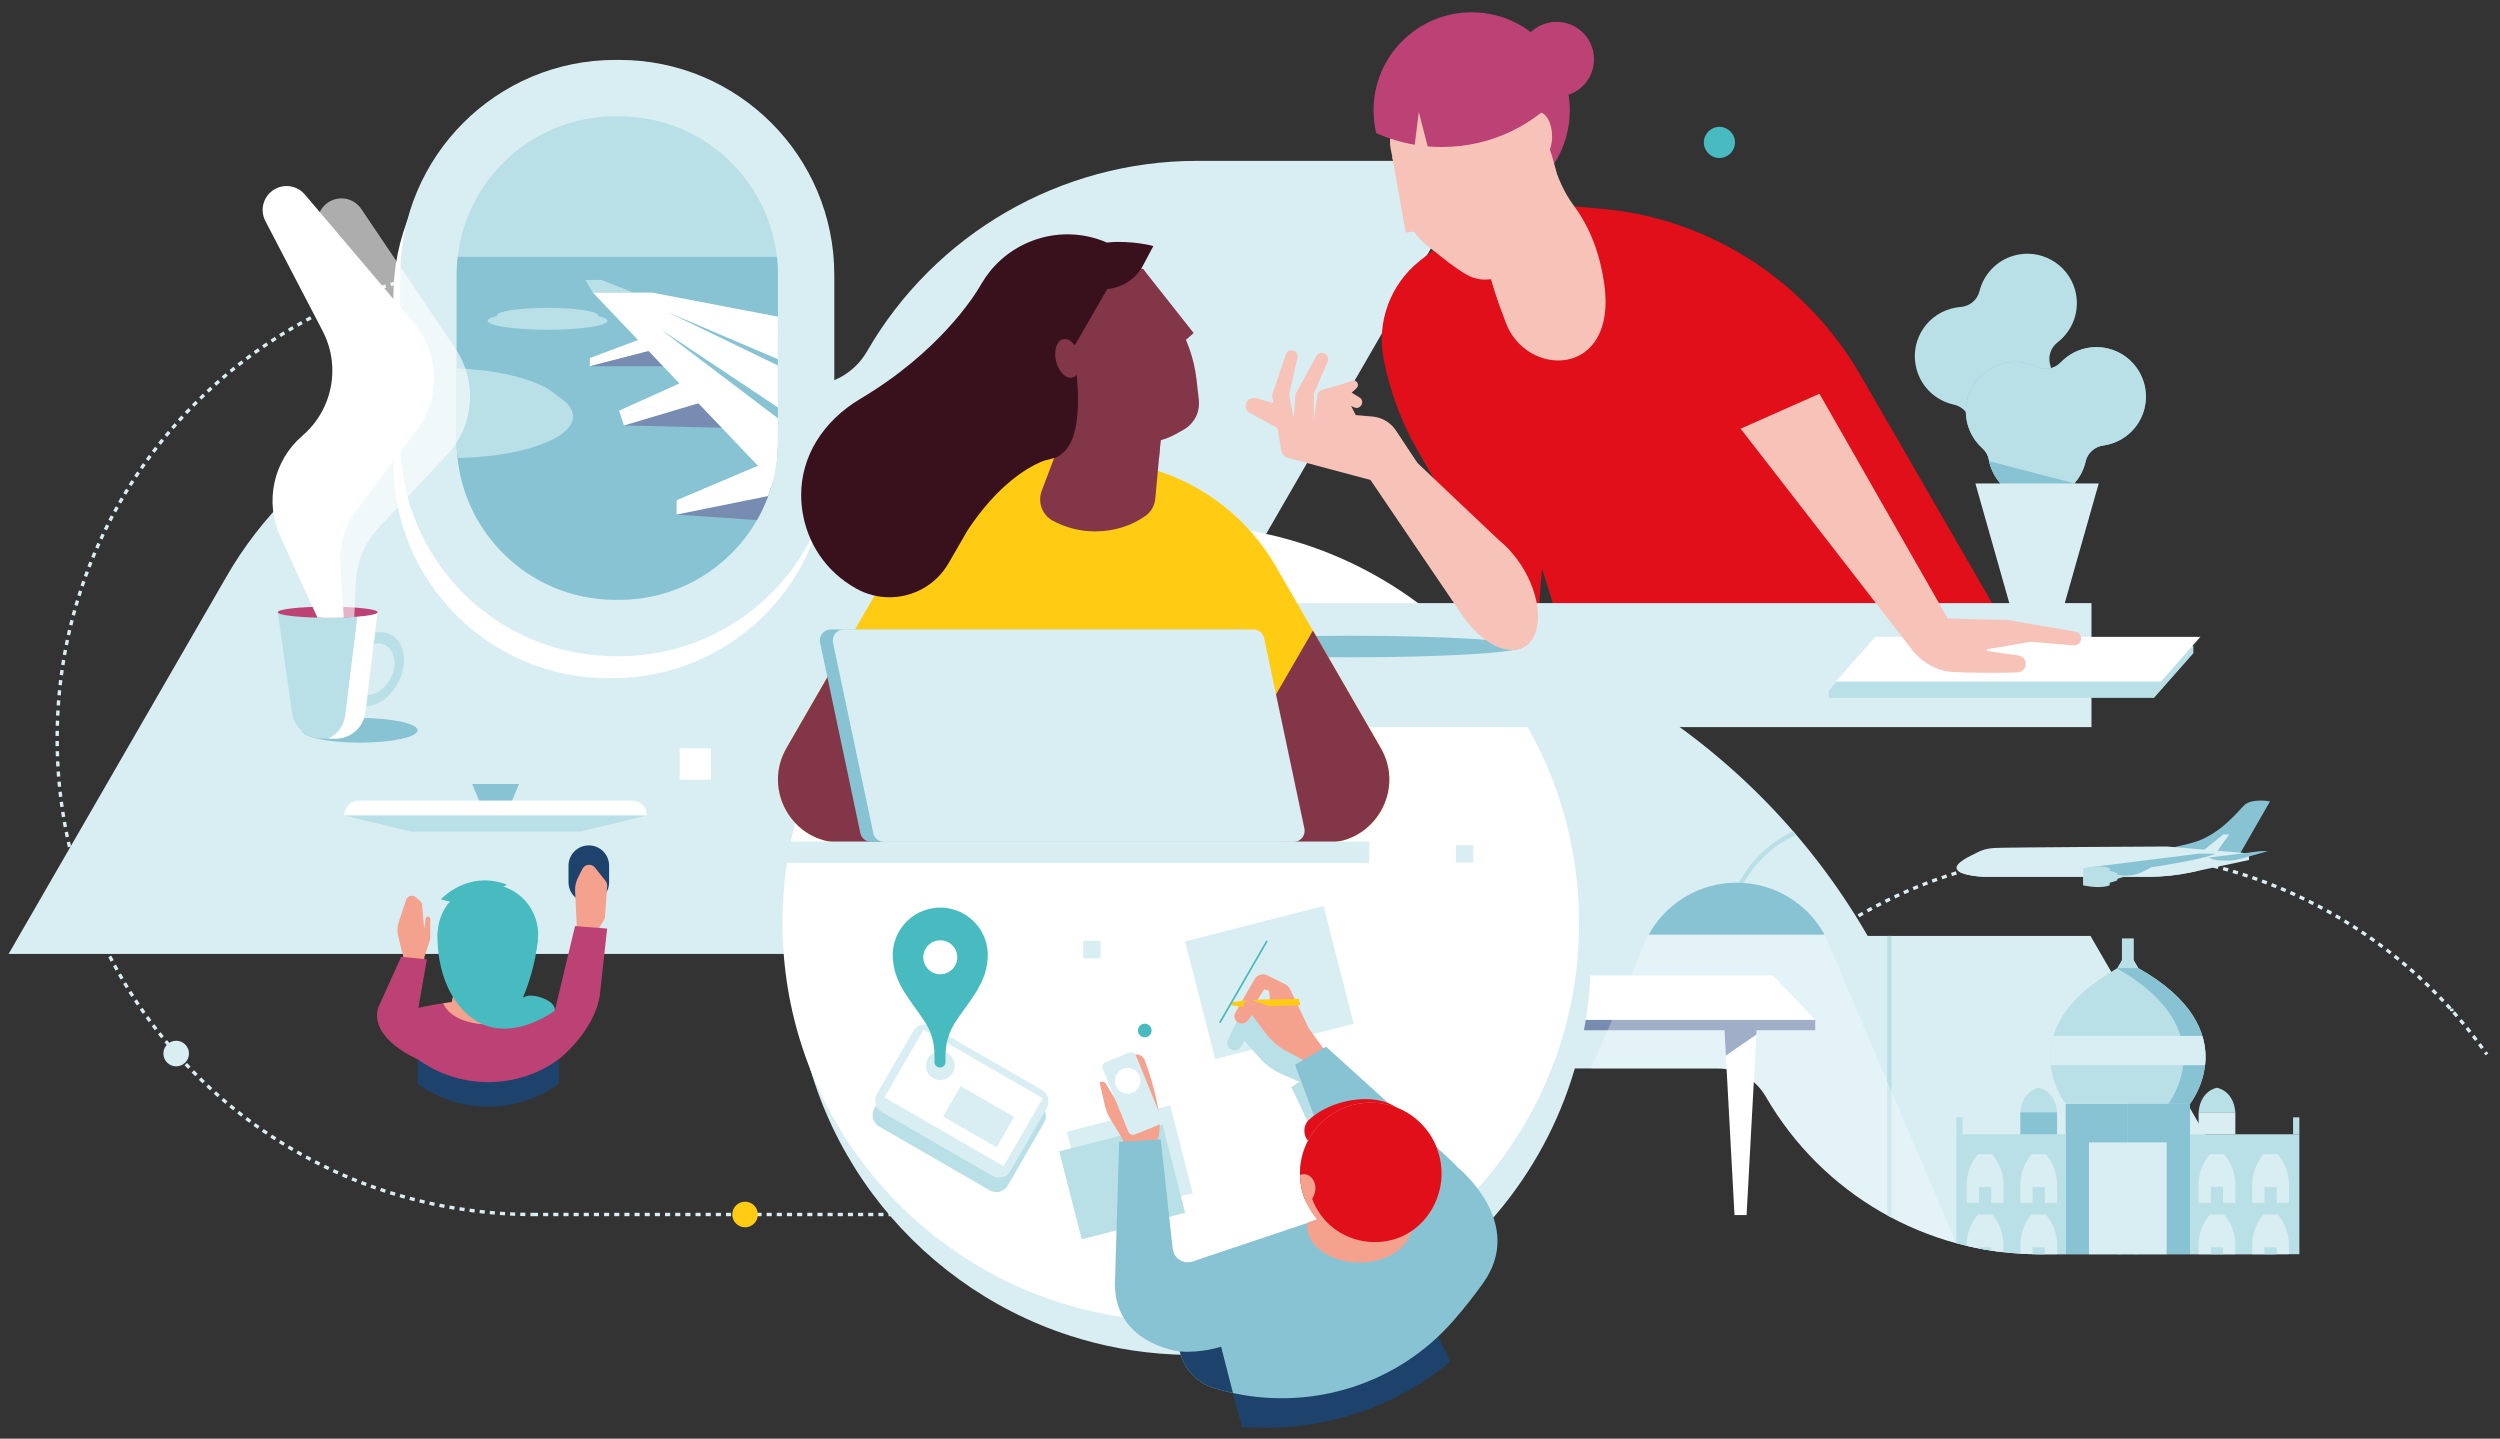 <?xml version="1.0" encoding="utf-8"?>
<!-- Generator: Adobe Illustrator 23.0.1, SVG Export Plug-In . SVG Version: 6.00 Build 0)  -->
<svg version="1.1" id="Capa_1" xmlns="http://www.w3.org/2000/svg" xmlns:xlink="http://www.w3.org/1999/xlink" x="0px" y="0px"
	 viewBox="0 0 1119.64 644.31" style="enable-background:new 0 0 1119.64 644.31;" xml:space="preserve">
<rect x="0" y="0" width="1119.64" height="644.31" fill="#333333" stroke="none"/>
<style type="text/css">
	.st0{fill:none;stroke:#D9EEF3;stroke-width:1.517;stroke-miterlimit:10;stroke-dasharray:2.275,2.275;}
	.st1{fill:none;stroke:#D9EEF3;stroke-width:1.517;stroke-miterlimit:10;}
	.st2{fill:none;stroke:#D9EEF3;stroke-width:1.517;stroke-miterlimit:10;stroke-dasharray:2.278,2.278;}
	.st3{fill:none;stroke:#D9EEF3;stroke-width:1.517;stroke-miterlimit:10;stroke-dasharray:2.285,2.285;}
	.st4{fill:#D9EEF3;}
	.st5{fill:#FFFFFF;}
	.st6{fill:#788CB1;}
	.st7{clip-path:url(#SVGID_2_);fill:none;stroke:#BAE0E7;stroke-width:1.978;stroke-miterlimit:10;}
	.st8{clip-path:url(#SVGID_2_);fill:#88C3D4;}
	.st9{opacity:0.3;clip-path:url(#SVGID_2_);}
	.st10{clip-path:url(#SVGID_4_);}
	.st11{clip-path:url(#SVGID_6_);fill:#FFFFFF;}
	.st12{fill:#BAE0E7;}
	.st13{clip-path:url(#SVGID_8_);fill:#88C3D4;}
	.st14{clip-path:url(#SVGID_8_);fill:#FFFFFF;}
	.st15{clip-path:url(#SVGID_8_);fill:#788CB1;}
	.st16{clip-path:url(#SVGID_8_);}
	.st17{clip-path:url(#SVGID_10_);}
	.st18{clip-path:url(#SVGID_12_);fill:#BAE0E7;}
	.st19{clip-path:url(#SVGID_14_);}
	.st20{clip-path:url(#SVGID_16_);fill:#BAE0E7;}
	.st21{clip-path:url(#SVGID_8_);fill:#BAE0E7;}
	.st22{clip-path:url(#SVGID_18_);}
	.st23{clip-path:url(#SVGID_20_);fill:#BAE0E7;}
	.st24{fill:#E10F1A;}
	.st25{fill:#88C3D4;}
	.st26{fill:#F7C3B9;}
	.st27{opacity:0.6;}
	.st28{clip-path:url(#SVGID_22_);}
	.st29{clip-path:url(#SVGID_24_);fill:#F7C3B9;}
	.st30{fill:#BC4174;}
	.st31{clip-path:url(#SVGID_26_);}
	.st32{clip-path:url(#SVGID_28_);fill:#F7C3B9;}
	.st33{clip-path:url(#SVGID_30_);}
	.st34{clip-path:url(#SVGID_32_);fill:#F7C3B9;}
	.st35{fill:#48BBC1;}
	.st36{fill:#FFCC13;}
	.st37{fill:#1D426B;}
	.st38{fill:#F4A28E;}
	.st39{fill:none;stroke:#47B8B9;stroke-width:0.758;stroke-miterlimit:10;}
	.st40{clip-path:url(#SVGID_34_);}
	.st41{clip-path:url(#SVGID_36_);fill:#FFFFFF;}
	.st42{opacity:0.5;}
	.st43{clip-path:url(#SVGID_38_);}
	.st44{clip-path:url(#SVGID_40_);fill:#F4A28E;}
	.st45{clip-path:url(#SVGID_42_);fill:#BAE0E7;}
	.st46{clip-path:url(#SVGID_42_);fill:#88C3D4;}
	.st47{clip-path:url(#SVGID_42_);fill:#D9EEF3;}
	.st48{clip-path:url(#SVGID_42_);fill:none;stroke:#BAE0E7;stroke-width:5.308;stroke-miterlimit:10;}
	.st49{fill:#833647;}
	.st50{fill:#FACFBE;}
	.st51{clip-path:url(#SVGID_44_);}
	.st52{clip-path:url(#SVGID_46_);fill:#833647;}
	.st53{fill:#39111D;}
	.st54{clip-path:url(#SVGID_48_);}
	.st55{clip-path:url(#SVGID_50_);fill:#833647;}
</style>
<g>
	<line class="st0" x1="238.69" y1="543.92" x2="437.26" y2="543.92"/>
	<g>
		<path class="st1" d="M1098.04,451.72c0,0.38,0,0.76,0,1.14"/>
		<path class="st1" d="M238.69,543.92c-0.38,0-0.76,0-1.14,0"/>
		<path class="st2" d="M235.28,543.89c-116.12-1.82-209.69-96.52-209.69-213.08c0-116.93,94.18-211.87,210.83-213.09"/>
		<path class="st1" d="M237.55,117.71c0.38,0,0.76,0,1.14,0"/>
		<path class="st1" d="M817.88,419.37c0.31-0.22,0.62-0.43,0.94-0.65"/>
		<path class="st3" d="M820.7,417.44c33.89-22.73,74.67-35.99,118.55-35.99c71.35,0,134.51,35.07,173.19,88.9"/>
		<path class="st1" d="M1113.11,471.29c0.22,0.31,0.44,0.62,0.66,0.93"/>
		<path class="st4" d="M472.69,267.79h101.58c108.16,0,208.1,57.7,262.17,151.36h99.8l82.31,142.56H913.15
			c-50.47,0-97.11-26.93-122.34-70.63c-4.49-7.78-12.79-12.57-21.77-12.57h-93.12c-50.47,0-97.11-26.92-122.34-70.63L472.69,267.79z
			"/>
		<polygon class="st5" points="786.88,458.06 786.6,463.35 782.22,544.16 776.81,544.16 772.94,472.72 772.15,458.06 		"/>
		<polygon class="st5" points="812.98,456.78 564.66,456.78 583.61,436.85 794.03,436.85 		"/>
		<rect x="564.66" y="456.78" class="st6" width="248.31" height="4.62"/>
		<polygon class="st6" points="786.88,458.06 786.6,463.35 772.94,472.72 772.15,458.06 		"/>
	</g>
	<g>
		<defs>
			<path id="SVGID_1_" d="M472.69,267.79l80.88,140.09c25.24,43.71,71.87,70.63,122.34,70.63h93.12c8.98,0,17.28,4.79,21.77,12.57
				c25.24,43.71,71.87,70.63,122.34,70.63h105.41l-82.31-142.56h-99.8c-54.08-93.66-154.02-151.36-262.17-151.36H472.69z"/>
		</defs>
		<clipPath id="SVGID_2_">
			<use xlink:href="#SVGID_1_"  style="overflow:visible;"/>
		</clipPath>
		<path class="st7" d="M774.7,404.32l5.8-10.05c9.24-16.01,26.33-25.87,44.82-25.87h20.85v229.02"/>
		<path class="st8" d="M817.17,418.62h-78.82c7.65-13.9,22.43-23.31,39.41-23.31C794.75,395.31,809.53,404.73,817.17,418.62"/>
		<g class="st9">
			<g>
				<defs>
					<rect id="SVGID_3_" x="658.95" y="418.62" width="237.51" height="185.84"/>
				</defs>
				<clipPath id="SVGID_4_">
					<use xlink:href="#SVGID_3_"  style="overflow:visible;"/>
				</clipPath>
				<g class="st10">
					<defs>
						<rect id="SVGID_5_" x="658.95" y="418.62" width="237.51" height="185.84"/>
					</defs>
					<clipPath id="SVGID_6_">
						<use xlink:href="#SVGID_5_"  style="overflow:visible;"/>
					</clipPath>
					<polygon class="st11" points="896.45,604.46 658.95,604.46 738.23,418.62 817.17,418.62 					"/>
				</g>
			</g>
		</g>
	</g>
	<g>
		<path class="st4" d="M712.43,428.43c0,51.57-21.89,98.03-56.87,130.6c-13.69,12.73-29.37,23.34-46.54,31.31
			c-18.85,8.74-39.48,14.29-61.21,15.95c-4.53,0.35-9.12,0.52-13.75,0.52c-2.98,0-5.93-0.07-8.88-0.22
			c-15.95-0.78-31.36-3.66-45.93-8.37c-71.69-23.12-123.56-90.4-123.56-169.79c0-98.51,79.86-178.37,178.37-178.37
			c97.94,0,177.43,78.92,178.36,176.64C712.43,427.27,712.43,427.85,712.43,428.43"/>
		<path class="st4" d="M663.5,72.04l-45.47,78.76l-0.49,0.86l-53.5,92.66H459.43l-45.6,78.97l-60.02,103.94H3.85l97.74-169.29
			c30.5-52.82,86.85-85.36,147.84-85.36h112.53c5.43,0,10.65-1.44,15.19-4.06c4.55-2.62,8.41-6.42,11.12-11.12
			c30.49-52.82,86.85-85.36,147.84-85.36H663.5z"/>
		<path class="st5" d="M272.47,303.74c-53.18,0-96.3-43.11-96.3-96.3v-74.45c0-53.18,43.11-96.3,96.3-96.3h1.78
			c53.18,0,96.3,43.11,96.3,96.3v74.45c0,53.18-43.11,96.3-96.3,96.3H272.47z"/>
		<path class="st4" d="M275.57,293.88c-53.18,0-96.3-43.11-96.3-96.3v-74.45c0-53.18,43.11-96.3,96.3-96.3h1.78
			c53.18,0,96.3,43.11,96.3,96.3v74.45c0,53.18-43.11,96.3-96.3,96.3H275.57z"/>
		<path class="st12" d="M277.36,268.63h-1.78c-39.24,0-71.05-31.81-71.05-71.05v-74.45c0-39.24,31.81-71.05,71.05-71.05h1.78
			c39.24,0,71.05,31.81,71.05,71.05v74.45C348.41,236.82,316.6,268.63,277.36,268.63"/>
	</g>
	<g>
		<defs>
			<path id="SVGID_7_" d="M275.57,52.07c-39.24,0-71.05,31.81-71.05,71.05v74.45c0,39.24,31.81,71.05,71.05,71.05h1.78
				c39.24,0,71.05-31.81,71.05-71.05v-74.45c0-39.24-31.81-71.05-71.05-71.05H275.57z"/>
		</defs>
		<clipPath id="SVGID_8_">
			<use xlink:href="#SVGID_7_"  style="overflow:visible;"/>
		</clipPath>
		<rect x="193.2" y="115.02" class="st13" width="171.5" height="159.35"/>
		<polygon class="st14" points="264.16,160.35 264.16,164.03 294.13,156.28 290.06,150.67 		"/>
		<polygon class="st15" points="305.89,164.03 264.16,164.03 294.13,156.28 290.06,150.67 		"/>
		<polygon class="st14" points="323.75,179.65 277.25,183.91 315.43,166.71 		"/>
		<polygon class="st15" points="369.96,235.07 302.97,230.45 302.97,224.14 370.83,211.65 		"/>
		<polygon class="st14" points="339.49,208.64 370.55,216.78 302.97,230.45 302.97,224.14 		"/>
		<path class="st14" d="M364.69,214.98l-61.73,9.16c0,0,45.92-19.5,47.5-20.13L364.69,214.98z"/>
		<polygon class="st15" points="336.73,191.92 279.46,190.53 313.24,180.43 326.67,179.14 		"/>
		<g class="st16">
			<g>
				<defs>
					<rect id="SVGID_9_" x="262.16" y="125.37" width="21.46" height="5.68"/>
				</defs>
				<clipPath id="SVGID_10_">
					<use xlink:href="#SVGID_9_"  style="overflow:visible;"/>
				</clipPath>
				<g class="st17">
					<defs>
						<rect id="SVGID_11_" x="262.16" y="125.37" width="21.46" height="5.68"/>
					</defs>
					<clipPath id="SVGID_12_">
						<use xlink:href="#SVGID_11_"  style="overflow:visible;"/>
					</clipPath>
					<polygon class="st18" points="265.53,131.05 262.16,125.37 269.31,125.37 283.62,131.05 					"/>
				</g>
			</g>
		</g>
		<g class="st16">
			<g>
				<defs>
					<rect id="SVGID_13_" x="218.4" y="139.68" width="53.64" height="7.99"/>
				</defs>
				<clipPath id="SVGID_14_">
					<use xlink:href="#SVGID_13_"  style="overflow:visible;"/>
				</clipPath>
				<g class="st19">
					<defs>
						<rect id="SVGID_15_" x="218.4" y="139.68" width="53.64" height="7.99"/>
					</defs>
					<clipPath id="SVGID_16_">
						<use xlink:href="#SVGID_15_"  style="overflow:visible;"/>
					</clipPath>
					<path class="st20" d="M272.05,143.68c0,2.21-12.01,4-26.82,4c-14.81,0-26.82-1.79-26.82-4c0-2.21,12.01-4,26.82-4
						C260.04,139.68,272.05,141.47,272.05,143.68"/>
				</g>
			</g>
		</g>
		<path class="st21" d="M267.88,141.26c0,1.86-10.14,3.38-22.66,3.38c-12.51,0-22.66-1.51-22.66-3.38s10.15-3.38,22.66-3.38
			C257.74,137.88,267.88,139.4,267.88,141.26"/>
		<g class="st16">
			<g>
				<defs>
					<rect id="SVGID_17_" x="147.06" y="167.85" width="109.57" height="37.3"/>
				</defs>
				<clipPath id="SVGID_18_">
					<use xlink:href="#SVGID_17_"  style="overflow:visible;"/>
				</clipPath>
				<g class="st22">
					<defs>
						<rect id="SVGID_19_" x="147.06" y="167.85" width="109.57" height="37.3"/>
					</defs>
					<clipPath id="SVGID_20_">
						<use xlink:href="#SVGID_19_"  style="overflow:visible;"/>
					</clipPath>
					<path class="st23" d="M256.63,186.5c0,10.3-24.53,18.65-54.78,18.65c-30.26,0-54.78-8.35-54.78-18.65
						c0-10.3,24.53-18.65,54.78-18.65C232.1,167.84,256.63,176.2,256.63,186.5"/>
				</g>
			</g>
		</g>
		<path class="st21" d="M252.64,183.46c0,10.3-24.53,18.65-54.78,18.65c-30.26,0-54.78-8.35-54.78-18.65
			c0-10.3,24.53-18.65,54.78-18.65C228.11,164.81,252.64,173.16,252.64,183.46"/>
		<polygon class="st14" points="358.09,143.68 292.03,131.05 265.53,131.05 349.88,219.54 		"/>
		<polygon class="st13" points="350.47,161.77 298.76,139.68 351.36,165.13 		"/>
		<polygon class="st14" points="370.55,216.78 374.39,145.67 358.09,143.68 347.34,149.08 353.28,159.44 351.36,183.2 
			350.47,204.01 358.83,215.05 		"/>
		<path class="st13" d="M296.03,147.67c0.63,0.21,58.33,38.82,58.33,38.82l-3.9,2.41L296.03,147.67z"/>
		<polygon class="st14" points="279.46,190.53 314.73,179.99 277.25,183.91 		"/>
	</g>
	<g>
		<path class="st5" d="M707.19,413.38c0,51.57-21.89,98.03-56.87,130.6c-13.69,12.73-29.37,23.34-46.54,31.31
			c-18.85,8.74-39.48,14.29-61.21,15.95c-4.53,0.35-9.12,0.52-13.75,0.52c-2.98,0-5.93-0.07-8.88-0.22
			c-15.95-0.78-31.36-3.66-45.93-8.37c-71.69-23.12-123.56-90.4-123.56-169.79c0-98.51,79.85-178.37,178.37-178.37
			c97.94,0,177.43,78.92,178.36,176.64C707.19,412.23,707.19,412.8,707.19,413.38"/>
		<path class="st12" d="M467.63,502.75l-16.28,28.2c-1.63,2.83-5.25,3.8-8.08,2.16l-49.54-28.6c-2.83-1.63-3.8-5.25-2.16-8.08
			l16.28-28.2c1.63-2.83,5.25-3.8,8.08-2.16l49.54,28.6C468.29,496.31,469.26,499.92,467.63,502.75"/>
		<path class="st4" d="M468.78,496.24l-16.28,28.2c-1.63,2.83-5.25,3.8-8.08,2.16L394.89,498c-2.83-1.63-3.8-5.25-2.16-8.08
			l16.28-28.2c1.63-2.83,5.25-3.8,8.08-2.16l49.54,28.6C469.44,489.8,470.41,493.42,468.78,496.24"/>
		
			<rect x="414.03" y="460.86" transform="matrix(0.5 -0.866 0.866 0.5 -210.005 619.583)" class="st5" width="35.1" height="61.61"/>
		
			<rect x="430.44" y="486.32" transform="matrix(0.5 -0.866 0.866 0.5 -213.976 629.657)" class="st4" width="15.74" height="27.63"/>
		<path class="st4" d="M427.59,477.27c0,3.58-2.9,6.48-6.48,6.48c-3.58,0-6.48-2.9-6.48-6.48c0-3.58,2.9-6.47,6.48-6.47
			C424.69,470.8,427.59,473.7,427.59,477.27"/>
		
			<rect x="482.04" y="499.97" transform="matrix(0.969 -0.248 0.248 0.969 -113.337 141.909)" class="st4" width="47.81" height="40.65"/>
		
			<rect x="478.66" y="508.76" transform="matrix(0.969 -0.248 0.248 0.969 -115.625 141.347)" class="st12" width="47.81" height="40.65"/>
		<rect x="304.41" y="335.19" class="st5" width="14" height="14"/>
		<path class="st24" d="M893.67,272.72l-60.32-104.48c-23.94-41.45-66.07-69.54-113.69-74.49c-1.19-0.12-2.39-0.24-3.58-0.34
			l-19.82-1.69l-43.04,11.31l-17.35,13.77c-13.13,10.42-19.39,27.27-16.25,43.73c2.79,14.61,8.01,28.66,15.45,41.54l42.82,74.16
			l10.73,3.2l1.98-24.78l5.67,18.05H893.67z"/>
		<path class="st12" d="M878.09,137.48c-1.45,0.11-2.9,0.36-4.35,0.77c-11.77,3.3-18.61,15.37-15.38,27.16
			c2.27,8.27,8.91,14.13,16.73,15.81c1.97,0.42,3.77,1.47,5.07,3.01c5.54,6.52,14.62,9.52,23.37,6.85
			c11.53-3.52,18.14-15.75,14.78-27.33c-0.03-0.12-0.07-0.23-0.1-0.34c-1.14-3.72,0.22-7.72,3.3-10.1
			c6.99-5.38,10.35-14.68,7.76-23.67c-3.37-11.71-15.68-18.51-27.39-15.15c-7.89,2.27-13.54,8.54-15.38,15.98
			C885.53,134.38,882.11,137.18,878.09,137.48"/>
		<path class="st25" d="M912.11,164.24c-1.31-0.62-2.7-1.13-4.16-1.5c-11.86-2.98-23.79,4.1-26.84,15.94
			c-2.14,8.3,0.72,16.69,6.67,22.03c1.5,1.35,2.54,3.14,2.91,5.13c1.57,8.41,7.97,15.53,16.89,17.55
			c11.76,2.66,23.56-4.67,26.4-16.38c0.03-0.12,0.06-0.23,0.08-0.35c0.86-3.8,4.02-6.6,7.88-7.13c8.74-1.21,16.27-7.6,18.48-16.69
			c2.89-11.84-4.42-23.86-16.25-26.75c-7.98-1.95-16,0.69-21.29,6.24C920.11,165.25,915.76,165.98,912.11,164.24"/>
		<path class="st12" d="M960.44,182.84c-2.22,9.09-9.75,15.49-18.49,16.69c-3.86,0.53-7.03,3.33-7.88,7.13
			c-0.02,0.11-0.05,0.23-0.08,0.35c-0.88,3.61-2.6,6.81-4.93,9.42c-0.96,1.09-2.03,2.08-3.18,2.96c-4.96,3.76-11.45,5.43-17.95,4.07
			c-0.1-0.02-0.21-0.05-0.33-0.07c-8.68-1.97-14.97-8.75-16.75-16.86c-0.05-0.23-0.1-0.45-0.14-0.68c-0.36-1.98-1.41-3.78-2.91-5.13
			c-5.95-5.34-8.81-13.72-6.67-22.03c3.05-11.84,14.98-18.92,26.84-15.94c1.46,0.36,2.85,0.87,4.16,1.49
			c3.64,1.74,7.99,1.01,10.78-1.91c5.29-5.54,13.31-8.19,21.28-6.23C956.01,158.99,963.32,171,960.44,182.84"/>
		<path class="st25" d="M933.65,217.63l-7.78,1.77l-17.95,4.07c-0.1-0.02-0.22-0.05-0.33-0.07c-8.68-1.97-14.97-8.75-16.75-16.86
			l38.21,9.91L933.65,217.63z"/>
		<polygon class="st4" points="884.69,216.52 900.62,272.72 912.3,272.72 923.98,272.72 939.92,216.52 		"/>
		<path class="st26" d="M575.72,192.69l-3.59-1.01c0,0-0.01,0-0.02-0.01l-0.11-0.06c-0.07-0.03-0.16-0.08-0.26-0.14l-11.95-6.5
			c-1.54-0.84-2.25-2.68-1.67-4.33c0.54-1.52,1.96-2.48,3.49-2.48c0.35,0,0.7,0.05,1.06,0.16l3.97,1.17l3.64,1.07l4.67,1.38
			L575.72,192.69z"/>
		<g class="st27">
			<g>
				<defs>
					<rect id="SVGID_21_" x="566.63" y="172.59" width="10.95" height="22.92"/>
				</defs>
				<clipPath id="SVGID_22_">
					<use xlink:href="#SVGID_21_"  style="overflow:visible;"/>
				</clipPath>
				<g class="st28">
					<defs>
						<rect id="SVGID_23_" x="566.63" y="172.59" width="10.95" height="22.92"/>
					</defs>
					<clipPath id="SVGID_24_">
						<use xlink:href="#SVGID_23_"  style="overflow:visible;"/>
					</clipPath>
					<path class="st29" d="M577.58,195.52h-4.82l-0.64-3.84c0,0-0.01,0-0.02-0.01l-0.11-0.06c-0.07-0.03-0.16-0.08-0.26-0.14
						c-1.3-0.78-5.31-3.86-5.09-11.98l3.64,1.07l-0.44-2.68c-0.1-0.57-0.04-1.16,0.14-1.7l1.2-3.57c2,1.36,3.9,4.54,3.9,4.54
						L577.58,195.52z"/>
				</g>
			</g>
		</g>
		<rect x="538.61" y="270.11" class="st4" width="398.07" height="55.53"/>
		<path class="st25" d="M526.96,289.55c0-2.67,34.76-4.83,77.64-4.83c42.88,0,77.64,2.16,77.64,4.83c0,2.67-34.76,4.83-77.64,4.83
			C561.72,294.37,526.96,292.21,526.96,289.55"/>
		<polygon class="st12" points="982.3,289.28 836.72,289.28 819.07,309.28 819.07,312.55 964.66,312.55 982.3,292.56 		"/>
		<path class="st26" d="M673.99,143.43c-0.47-1.42-1.06-2.76-1.54-4.09c-0.32-0.87-0.63-1.73-0.92-2.57
			c-3.07-8.76-4.78-15.49-4.78-15.49l18.69-29.34l3.33-5.23l0.39-0.61l0.44-0.69l4.98-7.82l1.69-2.66c0,0,0.29,0.99,0.87,2.59
			c0.56,1.53,1.39,3.62,2.51,5.94c1.32,2.72,3,5.74,5.1,8.53c7.69,10.24,11.94,22.5,13.73,35.18
			C724.5,169.93,682.59,169.49,673.99,143.43"/>
		<polygon class="st5" points="967.82,305.22 822.23,305.22 839.88,285.22 985.47,285.22 		"/>
		<path class="st30" d="M703.04,49.45c0,24.26-19.68,43.94-43.94,43.94c-9.34,0-18-2.92-25.12-7.89l13.34-1.89L642.24,61l-1.57-7
			l-16.92,3.9l-7.41,1.71c-0.25-1.04-0.46-2.1-0.63-3.18c-0.09-0.54-0.16-1.08-0.23-1.62c-0.21-1.76-0.33-3.55-0.33-5.37
			c0-24.26,19.67-43.93,43.94-43.93c7.88,0,15.27,2.07,21.67,5.71c9.12,5.18,16.22,13.54,19.76,23.57
			C702.16,39.37,703.04,44.31,703.04,49.45"/>
		<path class="st26" d="M697.14,77.53l-16.54,37.19c-3.79,9.63-15.34,13.46-24.18,8.06c-3.66-2.23-7.09-4.72-9.99-7.02l-7.31-5.81
			c-2.26-1.78-4.24-3.86-5.9-6.17c-2.64-3.63-4.48-7.8-5.38-12.26l-5.04-24.97c-0.99-4.92,0.68-10,4.39-13.37
			c8.59-7.78,19.94-11.79,31.51-11.12l17.64,1.02l15.51,24.79l1.17-2.63C694.21,65.24,697.14,77.53,697.14,77.53"/>
		<polygon class="st26" points="623.54,70.28 630.56,69.39 647.31,101.75 629.56,104.18 		"/>
		<path class="st26" d="M652.91,238.14c8.2-4.73,21.51,2.98,29.73,17.22c8.22,14.24,8.25,29.63,0.05,34.36
			c-8.2,4.73-21.51-2.98-29.73-17.22C644.73,258.25,644.71,242.87,652.91,238.14"/>
		<polygon class="st26" points="654.42,274.89 613.76,214.93 623.85,196.98 675.95,246.29 		"/>
		<path class="st26" d="M813.85,174.59L872.31,277l26.57,0.65l30.58,5.21c1.67,0.28,2.81,1.85,2.56,3.53
			c-0.24,1.62-1.7,2.78-3.34,2.65l-19.25-1.61l-19.22,3.3c-0.52,0.01-0.57,0.76-0.06,0.84l13.69,1.98c0.9,0.09,1.72,0.5,2.32,1.11
			c0.6,0.62,1,1.43,1.09,2.34c0.19,2.16-1.46,4.05-3.64,4.13c-7.88,0.3-20.44,0.27-29.14-0.19c-11.43-0.61-18.13-9.88-18.13-9.88
			l0.03-0.01l-83.67-107.9L813.85,174.59z"/>
		<path class="st26" d="M625.21,192.84c-2.37-3.6-6.26-5.91-10.54-6.29l-7.5-0.65l-2.08-4.09l1.45,0.67
			c1.06,0.48,2.31,0.15,2.98-0.8l0.12-0.17c0.8-1.14,0.48-2.73-0.7-3.46l-3.58-2.2l2.18-2c0.69-0.64,0.84-1.68,0.35-2.48
			c-0.36-0.62-1.02-0.96-1.7-0.96c-0.21,0-0.42,0.03-0.63,0.1l-5.67,1.91l-7.52,2.04c-1.26,0.34-2.2,1.39-2.39,2.68l-1.58,10.67
			l0.02-11.06c0.03-0.42,0.13-0.81,0.3-1.19l5.89-13.6c0.71-1.62-0.23-3.49-1.97-3.89c-1.27-0.29-2.58,0.4-3.19,1.54l-8.93,16.36
			c-0.27,0.49-0.42,1.02-0.46,1.58l-0.59,9.72l-2-9.75c-0.11-0.49-0.1-1.01,0.01-1.49l3.61-15.83c0.35-1.54-0.69-3.06-2.25-3.29
			c-1.31-0.19-2.55,0.57-2.97,1.82l-4.67,13.89l-1.2,3.57c-0.18,0.55-0.24,1.13-0.14,1.7l0.44,2.68l1.84,11.13l0.64,3.84l1.02,6.2
			c0.27,1.63,1.48,2.96,3.09,3.36l36.88,9.85l21.11-7.48L625.21,192.84z"/>
		<path class="st26" d="M695.13,61.06c0-6.03-2.81-10.92-6.27-10.92c-3.46,0-6.27,4.89-6.27,10.92s2.81,10.92,6.27,10.92
			C692.32,71.97,695.13,67.09,695.13,61.06"/>
		<polygon class="st26" points="633.03,69.39 635.43,50.14 640.38,69.39 		"/>
		<path class="st30" d="M713.9,26.55c0,9.26-7.51,16.77-16.77,16.77c-9.26,0-16.76-7.51-16.76-16.77s7.51-16.77,16.76-16.77
			C706.39,9.79,713.9,17.29,713.9,26.55"/>
		<g class="st27">
			<g>
				<defs>
					<rect id="SVGID_25_" x="632.56" y="80.9" width="5.85" height="22.89"/>
				</defs>
				<clipPath id="SVGID_26_">
					<use xlink:href="#SVGID_25_"  style="overflow:visible;"/>
				</clipPath>
				<g class="st31">
					<defs>
						<rect id="SVGID_27_" x="632.56" y="80.9" width="5.85" height="22.89"/>
					</defs>
					<clipPath id="SVGID_28_">
						<use xlink:href="#SVGID_27_"  style="overflow:visible;"/>
					</clipPath>
					<path class="st32" d="M633.21,103.79l-0.65-22.89l5.46,14.72C639.37,99.25,637.04,103.21,633.21,103.79"/>
				</g>
			</g>
		</g>
		<path class="st30" d="M701.4,39.59c-13.24,16.03-33.27,26.25-55.68,26.25c-0.87,0-1.75-0.02-2.62-0.05
			c-1.24-0.04-2.48-0.11-3.71-0.22l-3.97-15.43l-1.83,14.69c-3.06-0.52-6.07-1.24-8.98-2.13c-2.84-0.86-5.6-1.89-8.27-3.09
			c-0.21-1.76-0.33-3.55-0.33-5.37c0-24.27,19.67-43.93,43.95-43.93c7.88,0,15.27,2.07,21.67,5.71
			C690.76,21.2,697.85,29.56,701.4,39.59"/>
		<path class="st24" d="M799.68,138.38l19.39,36.08l-51.98,23.06l-31.38-46.43l30.27-20.86
			C777.4,122.37,793.12,126.17,799.68,138.38"/>
		<g class="st27">
			<g>
				<defs>
					<rect id="SVGID_29_" x="667.78" y="95.42" width="21.4" height="41.35"/>
				</defs>
				<clipPath id="SVGID_30_">
					<use xlink:href="#SVGID_29_"  style="overflow:visible;"/>
				</clipPath>
				<g class="st33">
					<defs>
						<rect id="SVGID_31_" x="667.78" y="95.42" width="21.4" height="41.35"/>
					</defs>
					<clipPath id="SVGID_32_">
						<use xlink:href="#SVGID_31_"  style="overflow:visible;"/>
					</clipPath>
					<path class="st34" d="M689.18,95.42c-3.77,23.91-10.62,35.8-17.65,41.35c-1.67-4.78-2.93-8.95-3.75-11.75
						c5.54-0.89,10.56-4.56,12.81-10.3L689.18,95.42z"/>
				</g>
			</g>
		</g>
		<path class="st35" d="M777.02,63.79c0,3.85-3.12,6.97-6.97,6.97c-3.85,0-6.97-3.12-6.97-6.97c0-3.85,3.12-6.97,6.97-6.97
			C773.9,56.82,777.02,59.94,777.02,63.79"/>
		<path class="st4" d="M84.63,471.84c0,3.17-2.57,5.73-5.73,5.73c-3.17,0-5.73-2.57-5.73-5.73s2.57-5.73,5.73-5.73
			C82.06,466.11,84.63,468.67,84.63,471.84"/>
		<path class="st36" d="M339.41,543.92c0,3.17-2.57,5.73-5.73,5.73c-3.17,0-5.73-2.57-5.73-5.73s2.57-5.73,5.73-5.73
			C336.84,538.18,339.41,540.75,339.41,543.92"/>
		<path class="st37" d="M606.59,614.85c12.88-4.84,24.74-11.68,35.53-20.3l7.4,15.28c-11.13,9.12-23.41,16.3-36.8,21.33
			c-17.92,6.74-36.87,9.28-56.48,7.95l-4.45-16.21C570.81,623.97,589.19,621.39,606.59,614.85"/>
		
			<rect x="536.44" y="412.53" transform="matrix(0.969 -0.248 0.248 0.969 -91.382 154.909)" class="st4" width="64.02" height="54.42"/>
		<path class="st12" d="M583.37,470.26l-9.97-17.08c-0.49-0.83-1.24-1.48-2.14-1.84l-8.43-3.39c-2.14-0.85-4.57,0.1-5.55,2.18
			l-7.35,15.54c-0.69,1.46-0.24,3.19,1.07,4.12c0.4,0.28,0.84,0.46,1.29,0.55c1.3,0.26,2.71-0.29,3.46-1.5l1.64-2.63l6.8,7.69
			c2.74,3.09,6.11,5.54,9.89,7.2l9.93,4.33l7.25-5.9L583.37,470.26z"/>
		<path class="st12" d="M591.61,477.73l-13.22,9.18l35,75c0,0,41.14-34.26,41.27-35.03C654.78,526.11,591.61,477.73,591.61,477.73"
			/>
		<path class="st38" d="M504.32,523.47l-1.45-13.15l-5.47-8.96c-1.23-2.01-2.12-4.2-2.64-6.5l-2.24-9.85
			c-0.03-0.14,0.03-0.28,0.15-0.35c0.86-0.53,1.99-0.26,2.52,0.61l5.52,9.04l1.45-16.83c0.17-2.02,1.52-3.74,3.44-4.38
			c0.56-0.19,1.37-0.44,2.2-0.7c1.93-0.59,3.99,0.36,4.8,2.21c0,0,9.4,24.28,6.08,35.16l-0.67,2.05l-0.47,16.24L504.32,523.47z"/>
		<path class="st25" d="M664.23,574.63c-3.93,5.49-8.49,11.38-13.66,17.23c-24.66,27.95-62.2,39.59-97.64,32.17
			c-0.25-0.05-0.49-0.1-0.74-0.16c-2.86-0.61-5.71-1.36-8.53-2.22c-3.82-1.18-7.18-3.33-9.82-6.16c-2.64-2.82-4.56-6.33-5.49-10.22
			c-0.03,0-0.05-0.01-0.08-0.01c-1.71-0.22-28.95-4.1-28.95-30.14l1.89-63.76l18.65-1.08l5.34,48.98c0.47,4.31,4.8,7.08,8.9,5.7
			l51.25-17.2l35.54-13.15l31.91-11.82C652.82,522.78,683.67,547.45,664.23,574.63"/>
		<path class="st37" d="M552.2,623.86c-2.86-0.61-5.7-1.36-8.53-2.22c-3.82-1.18-7.18-3.33-9.82-6.16
			c-2.64-2.82-4.56-6.33-5.49-10.22c9.56,0.83,18.52-2.14,18.52-2.14L552.2,623.86z"/>
		<path class="st38" d="M586.25,460.68l-8.58-17.82c-0.42-0.86-1.12-1.57-1.98-2l-8.13-4.05c-2.06-1.02-4.56-0.26-5.71,1.73
			l-8.56,14.9c-0.8,1.4-0.49,3.16,0.74,4.2c0.37,0.32,0.8,0.53,1.24,0.65c1.28,0.36,2.72-0.08,3.57-1.22l1.85-2.49l6.17,8.21
			c2.49,3.3,5.65,6.01,9.29,7.96l9.55,5.1l7.69-5.3L586.25,460.68z M563.19,447.79l2.96-4.71l2.21,0.66l0.39,3.9L563.19,447.79z"/>
		<path class="st38" d="M631.39,553.3c-3.49,8.83-16.44,13.99-28.92,11.52c-10.88-2.16-17.82-9.39-17.1-17.07l23.42-8.67l12.13-4.49
			C629.73,538.35,634.29,545.93,631.39,553.3"/>
		<path class="st25" d="M593.87,468.77l-13.91,8.1l28.93,77.54c0,0,43.74-30.88,43.92-31.64C653,522.03,593.87,468.77,593.87,468.77
			"/>
		<path class="st24" d="M591.24,524.11l-1.25-9.65l-3.18-2.56c-3.34-2.67-3.56-7.74-0.38-10.59c8.22-7.4,21.67-10.59,31.71-8.37
			c2.72,0.61,5.19,1.61,7.24,3.03c1.27,0.89,2.1,1.91,2.58,3.03L591.24,524.11z"/>
		<path class="st36" d="M558.63,447.92l-7.26,0.94l0.14,1.39l4.61,0.73l26.15-0.78c0,0-0.3-2.87-0.65-2.88
			C581.27,447.32,558.63,447.92,558.63,447.92"/>
		<path class="st38" d="M568.93,458.03l-10.35-4.73c-1.61-0.74-2.21-2.72-1.26-4.22c0.73-1.16,2.18-1.66,3.47-1.19l11.54,4.17
			L568.93,458.03z"/>
		<path class="st38" d="M644.44,534.08c-4.71,16.87-22.2,26.71-39.06,21.99c-0.89-0.25-1.76-0.53-2.6-0.85
			c-1.74-0.65-3.4-1.44-4.96-2.37c-0.01,0-0.01-0.01-0.02-0.01c-0.7-0.41-1.37-0.85-2.04-1.3c-0.01-0.02-0.01-0.02-0.02-0.02
			c-0.79-0.54-1.53-1.12-2.26-1.73c-0.23-0.2-0.46-0.4-0.69-0.61c-3.31-2.96-5.95-6.58-7.77-10.58c-0.23-0.49-0.44-0.99-0.64-1.5
			c-0.18-0.46-0.36-0.93-0.52-1.41c-0.22-0.66-0.42-1.32-0.61-2c-0.31-1.19-0.56-2.4-0.74-3.63c-0.03-0.18-0.06-0.36-0.08-0.55
			c-0.11-0.93-0.19-1.85-0.22-2.78c-0.03-0.71-0.03-1.43-0.01-2.15c0.02-0.58,0.05-1.15,0.1-1.72c0.16-1.95,0.52-3.9,1.06-5.85
			c4.71-16.86,22.2-26.72,39.06-22C639.31,499.73,649.16,517.22,644.44,534.08"/>
		<path class="st24" d="M645.6,526.76c-0.1,2.43-0.48,4.88-1.16,7.32c-1.05,3.75-2.72,7.15-4.89,10.12
			c-13.36,18.36-41.88,15.22-51.16-5.5c-0.51-1.15-0.74-1.85-0.74-1.85v-0.01l-1.18-5.56l-2.08,5.82c-0.18-0.46-0.36-0.93-0.52-1.41
			c-0.22-0.66-0.42-1.32-0.61-2c-0.24-0.9-0.43-1.81-0.59-2.74c-0.05-0.3-0.1-0.6-0.14-0.9c-0.03-0.18-0.06-0.36-0.08-0.55
			c-0.11-0.93-0.19-1.85-0.22-2.78c-0.01-0.18-0.02-0.36-0.01-0.53c-0.02-0.54-0.02-1.08,0-1.62c0.02-0.58,0.05-1.15,0.1-1.72
			c0.11-1.43,0.34-2.87,0.67-4.32c0.11-0.52,0.24-1.02,0.39-1.54c0.58-2.07,1.35-4.03,2.29-5.88c6.7-13.19,21.98-20.26,36.77-16.12
			C636.87,499.04,646.17,512.43,645.6,526.76"/>
		<path class="st38" d="M588.47,535.35c-0.23,0.55-0.51,1.05-0.83,1.49v0.01c-0.06,0.09-0.13,0.17-0.2,0.26
			c-0.03,0.05-0.07,0.1-0.1,0.14h-0.01c-0.12,0.15-0.26,0.29-0.38,0.42c-0.05,0.05-0.08,0.08-0.14,0.13
			c-0.49,0.48-1.05,0.87-1.64,1.14c-0.05-0.11-0.11-0.22-0.16-0.33c-0.23-0.49-0.44-0.99-0.64-1.5c-0.18-0.46-0.36-0.93-0.52-1.41
			c-0.22-0.66-0.42-1.32-0.61-2c-0.31-1.19-0.56-2.4-0.74-3.63c-0.03-0.18-0.06-0.36-0.08-0.55c-0.11-0.92-0.19-1.85-0.22-2.78
			c-0.01-0.17-0.02-0.36-0.01-0.53c1.28-0.51,2.68-0.46,3.93,0.24C588.87,527.94,589.92,531.93,588.47,535.35"/>
		<path class="st4" d="M518.88,503.78l-10.55,4.3c-1.17,0.48-2.51-0.09-2.99-1.26l-11.44-28.12c-0.48-1.17,0.09-2.51,1.26-2.99
			l10.56-4.3c1.17-0.48,2.51,0.09,2.99,1.26l11.44,28.12C520.61,501.96,520.05,503.3,518.88,503.78"/>
		<line class="st39" x1="546.3" y1="458.03" x2="567.44" y2="421.4"/>
		
			<rect x="186.99" y="368.78" transform="matrix(3.322723e-03 -1 1 3.322723e-03 -200.49 601.161)" class="st4" width="28.69" height="64.77"/>
		<path class="st38" d="M192.38,410.82c-0.61-0.61-1.64-0.26-1.76,0.59c-0.18,1.31-0.43,3.05-0.65,4.61l-0.92-10.72
			c-0.06-0.71-0.39-1.36-0.93-1.82l-1.89-1.64c-1.47-1.28-3.76-0.64-4.37,1.2l-3.39,10.3c-0.57,1.74-0.66,3.6-0.24,5.38l1.68,7.18
			l0.53,1.29l1.12,10.48l8.31-3.63l0.18-5.39l2.55-7.79c0.06-0.19,0.1-0.39,0.1-0.6v-8.72
			C192.68,411.28,192.57,411.02,192.38,410.82"/>
		<path class="st37" d="M272.79,387.7v7.42c0,5.02-4.07,9.09-9.09,9.09c-5.02,0-9.09-4.07-9.09-9.09v-7.42
			c0-5.02,4.07-9.09,9.09-9.09C268.72,378.61,272.79,382.68,272.79,387.7"/>
		<path class="st38" d="M270.92,411.24l-5.68,9.88l-6.75-2.31l-0.93-19.81c-0.09-2.02,0.33-4.03,1.24-5.83l2.03-4.02
			c1.11-2.19,4.11-2.5,5.64-0.58l4.72,5.93c0.52,0.66,0.78,1.49,0.72,2.32L270.92,411.24z"/>
		<polygon class="st25" points="232.48,351.11 227.9,361.9 216.03,361.9 211.44,351.11 		"/>
		<path class="st5" d="M289.74,365.2v0.04H154.18v-0.04c0-3.65,2.94-6.61,6.58-6.64H283.1C286.77,358.56,289.74,361.53,289.74,365.2
			"/>
		<path class="st25" d="M187.02,327.08c0,3.05-11.57,5.52-25.85,5.52c-14.28,0-25.85-2.47-25.85-5.52c0-3.05,11.58-5.52,25.85-5.52
			C175.44,321.56,187.02,324.03,187.02,327.08"/>
		<path class="st12" d="M175.03,284.19c-2.14-1.12-4.56-1.37-7-0.87c-4.74,0.96-9.55,4.75-12.49,10.4
			c-4.46,8.57-2.96,18.19,3.35,21.49c0.41,0.21,0.82,0.39,1.24,0.54c1.23,0.44,2.53,0.62,3.86,0.57
			c5.32-0.21,11.06-4.22,14.39-10.64c0.55-1.05,1-2.12,1.37-3.18C182.39,294.84,180.56,287.09,175.03,284.19 M174.87,303.84
			c-2.38,4.56-6.49,7.36-10.25,7.38c-1.14,0.01-2.23-0.25-3.24-0.77c-0.45-0.24-0.86-0.52-1.24-0.84c-3.3-2.8-3.85-8.71-1.08-14.04
			c1.98-3.8,5.17-6.37,8.35-7.13c1.79-0.43,3.57-0.29,5.14,0.53c4.03,2.12,5.23,7.97,2.95,13.53
			C175.31,302.94,175.1,303.4,174.87,303.84"/>
		<path class="st12" d="M169.14,274.18c0,0.03-0.01,0.05-0.01,0.08v0.01l-1.11,9.06l-0.62,5.11l-1.72,14.06l-1.07,8.72l-0.63,5.1
			l-0.31,2.59c-0.36,2.94-1.64,5.57-3.54,7.6c-2.47,2.66-6,4.3-9.86,4.3h-6.14c-6.23,0-11.58-4.26-13.09-10.19
			c-0.13-0.48-0.22-0.97-0.29-1.46l-4.75-33.66l-1.59-11.24c0-0.03-0.01-0.06-0.01-0.09H169.14z"/>
		<path class="st5" d="M169.14,274.18c0,0.03-0.01,0.05-0.01,0.08v0.01l-1.11,9.06l-0.62,5.11l-1.72,14.06l-1.07,8.72l-0.63,5.1
			l-0.31,2.59c-0.36,2.94-1.64,5.57-3.54,7.6c-2.47,2.66-6,4.3-9.86,4.3h-3.29c1.57-0.73,2.97-1.76,4.14-3.02
			c1.9-2.03,3.18-4.65,3.54-7.6l0.31-2.59l0.63-5.1l1.07-8.72l1.72-14.06l0.62-5.11l1.11-9.06v-0.01c0-0.03,0.01-0.05,0.01-0.08"/>
		<path class="st30" d="M169.14,274.18c0,0.66-2.31,1.26-6.07,1.7c-4.08,0.48-9.88,0.78-16.3,0.78c-6.43,0-12.22-0.3-16.3-0.78
			c-3.76-0.45-6.07-1.04-6.07-1.7c0-1.37,10.02-2.49,22.37-2.49C159.12,271.69,169.14,272.8,169.14,274.18"/>
		<path class="st5" d="M186.69,192.53l-26.65,35.46c-5.54,7.36-8.24,16.48-7.62,25.67l1.23,18.16l0.32,4.72
			c-2.26,0.08-4.68,0.13-7.2,0.13c-1.57,0-3.11-0.02-4.59-0.06l-2.2-4.8l-14.44-31.56c-7.13-15.57-3.08-33.97,9.92-45.13
			c8.73-7.49,13.39-18.23,13.39-29.16c0-6.02-1.42-12.11-4.35-17.73l-25.65-49.24c-2.89-5.53-0.45-12.35,5.29-14.8
			c1.36-0.59,2.79-0.87,4.22-0.87c3.08,0,6.08,1.34,8.17,3.79l48.75,57.52C196.88,158.3,197.47,178.18,186.69,192.53"/>
		<g class="st27">
			<g>
				<defs>
					<rect id="SVGID_33_" x="132.14" y="88.85" width="78.38" height="187.82"/>
				</defs>
				<clipPath id="SVGID_34_">
					<use xlink:href="#SVGID_33_"  style="overflow:visible;"/>
				</clipPath>
				<g class="st40">
					<defs>
						<rect id="SVGID_35_" x="132.14" y="88.85" width="78.38" height="187.82"/>
					</defs>
					<clipPath id="SVGID_36_">
						<use xlink:href="#SVGID_35_"  style="overflow:visible;"/>
					</clipPath>
					<path class="st41" d="M200.09,203.86l-30.38,32.32c-6.31,6.71-10,15.47-10.38,24.68l-0.47,11.22l-0.18,4.2
						c-3.45,0.24-7.53,0.38-11.91,0.38c-0.7,0-1.4,0-2.08-0.02l-1.63-4.92l-8.97-27.13c-5.38-16.25,0.66-34.11,14.8-43.77
						c9.51-6.5,15.32-16.65,16.51-27.52c0.66-5.99-0.08-12.19-2.37-18.1l-20.1-51.76c-2.27-5.82,0.9-12.32,6.87-14.13
						c1.42-0.43,2.87-0.56,4.29-0.4c3.06,0.34,5.9,2,7.7,4.66l42.16,62.52C213.98,170.96,212.38,190.79,200.09,203.86"/>
				</g>
			</g>
		</g>
		<path class="st30" d="M258.38,455.11l-1.59,5.86c-3.33,12.26-12.2,21.83-23.44,26.35c-1.22,0.49-2.46,0.92-3.73,1.29
			c-3.74,1.08-7.67,1.63-11.73,1.55c-9.4-0.17-17.48-4.46-24.86-9.39c-4.12-2.76-7.95-9.37-8.34-9.82
			c-4.37-5.14-3.68-6.17-4.98-13.18l-0.77-4.2l1.79-0.5c6.54-1.88,13.16-3.22,19.82-4.01c0.34-0.05,0.68-0.09,1.02-0.13
			c10.41-1.16,20.9-1,31.28,0.48c0.46,0.06,0.91,0.13,1.36,0.19c0.55,0.08,1.09,0.17,1.63,0.26c0.01,0,0.02,0,0.03,0.01
			c3.34,0.55,6.66,1.25,9.98,2.08L258.38,455.11z"/>
		<path class="st38" d="M234.08,449.1l0.06-18.91l-6.72,0.16l-21.06-0.43l-4.04,18.94c0,0-0.92,0.1-1.39,0.16
			c0,0,0.01,0.01,0.01,0.01l-2.39,0.29c0,0,3.07,10.02,22.79,9.46s19.68-8.91,19.68-8.91L234.08,449.1z"/>
		<g class="st42">
			<g>
				<defs>
					<rect id="SVGID_37_" x="198.55" y="429.92" width="42.46" height="28.88"/>
				</defs>
				<clipPath id="SVGID_38_">
					<use xlink:href="#SVGID_37_"  style="overflow:visible;"/>
				</clipPath>
				<g class="st43">
					<defs>
						<rect id="SVGID_39_" x="198.55" y="429.92" width="42.46" height="28.88"/>
					</defs>
					<clipPath id="SVGID_40_">
						<use xlink:href="#SVGID_39_"  style="overflow:visible;"/>
					</clipPath>
					<path class="st44" d="M234.08,449.1l0.06-18.91l-6.72,0.16l-21.06-0.43l-4.04,18.94c0,0-0.92,0.1-1.39,0.16
						c0,0,0.01,0.01,0.01,0.01l-2.39,0.29c0,0,3.07,10.02,22.79,9.46s19.68-8.91,19.68-8.91L234.08,449.1z"/>
				</g>
			</g>
		</g>
		<path class="st30" d="M187.13,452.86l4.04-23.21l-11.51-1.14l-10.38,22.97C165.6,465.5,187,474.35,187,474.35l19.43-12.98
			L187.13,452.86z"/>
		<polygon class="st12" points="154.18,365.24 184.13,372.45 259.79,372.45 289.74,365.24 		"/>
		<path class="st35" d="M239.71,410.93c4.16,11.71-1.96,24.58-13.67,28.73c-11.71,4.16-24.58-1.96-28.74-13.67
			c-4.16-11.71,1.96-24.58,13.67-28.74C222.68,393.1,235.55,399.22,239.71,410.93"/>
		<path class="st35" d="M226.99,396.15c0,0-15.54,11.25-29.51,6.63C197.47,402.78,209.26,389.53,226.99,396.15"/>
		<path class="st37" d="M250.34,474.35v11c-8.89,6.47-19.83,10.29-31.66,10.29s-22.78-3.82-31.67-10.29v-11
			c8.89,6.47,19.83,10.29,31.67,10.29S241.45,480.83,250.34,474.35"/>
		<path class="st30" d="M246.36,461.38l11.18-46.62l14.37,1.11l-3.27,29.89c-2.57,16.35-18.31,28.59-18.31,28.59L246.36,461.38z"/>
		<path class="st5" d="M510.8,484.01c0,3.17-2.57,5.73-5.73,5.73c-3.17,0-5.73-2.57-5.73-5.73s2.57-5.73,5.73-5.73
			C508.24,478.28,510.8,480.85,510.8,484.01"/>
		<path class="st35" d="M515.76,461.51c0,1.69-1.37,3.06-3.06,3.06c-1.69,0-3.06-1.37-3.06-3.06s1.37-3.06,3.06-3.06
			C514.38,458.44,515.76,459.81,515.76,461.51"/>
		<rect x="485.11" y="421.4" class="st4" width="7.82" height="7.82"/>
		<rect x="652.01" y="378.47" class="st4" width="7.82" height="7.82"/>
		<path class="st35" d="M424.25,406.71c-1.05-0.16-2.1-0.23-3.14-0.24c-1.03,0-2.08,0.08-3.14,0.24
			c-11.64,1.73-19.67,12.58-17.94,24.22c0.06,0.6,0.15,1.18,0.25,1.76c0.03,0.19,0.08,0.38,0.11,0.56c0.08,0.39,0.16,0.77,0.25,1.15
			c0.05,0.22,0.11,0.43,0.17,0.65c0.1,0.35,0.2,0.69,0.31,1.03c0.07,0.22,0.14,0.44,0.22,0.65c0.12,0.34,0.24,0.67,0.37,1
			c0.08,0.21,0.16,0.42,0.24,0.62c0.15,0.37,0.32,0.74,0.48,1.1c0.14,0.3,0.28,0.61,0.43,0.91c0.16,0.34,0.33,0.67,0.5,1
			c0.15,0.28,0.31,0.57,0.46,0.85c0.11,0.21,0.23,0.41,0.34,0.62c0.18,0.32,0.37,0.63,0.56,0.95c0.09,0.15,0.18,0.3,0.27,0.45
			c0.22,0.36,0.45,0.73,0.68,1.09c0.03,0.04,0.05,0.08,0.08,0.12c2.6,4.03,5.66,7.92,8.38,12.07c2.86,4.37,4.37,9.49,4.37,14.71v3.4
			c0,1.37,1.11,2.48,2.48,2.48c1.37,0,2.48-1.11,2.48-2.48v-3.08c0-5.18,1.49-10.25,4.3-14.6c5.76-8.94,13.32-16.58,14.4-27.02
			C443.92,419.29,435.89,408.45,424.25,406.71"/>
		<path class="st5" d="M421.11,421.12c4.2,0,7.61,3.41,7.61,7.61s-3.41,7.61-7.61,7.61c-4.2,0-7.61-3.4-7.61-7.61
			S416.91,421.12,421.11,421.12"/>
		<path class="st25" d="M1003.22,382.29l13.41-23.39c0,0-7.71-1.48-11.31,1.52c-2.24,1.87-10.71,13.56-23.46,17.02
			c-5.73,1.56-10.84,2.54-10.84,2.54l22.51,2.35L1003.22,382.29z"/>
		<path class="st4" d="M876.26,388.92c0.07,0.31,0.24,0.6,0.47,0.86c2.31,2.56,11.6,2.87,11.6,2.87h74.12
			c6.29,0,12.57-0.66,18.72-1.96l4.32-0.92l21.74-4.6v-2.97l-36.74-3.09c0,0-71.82,0.36-76.84,0.64c-5.52,0.31-7.12,1.58-10.85,3.4
			c-0.05,0.03-0.11,0.05-0.16,0.08c-1.05,0.51-2.04,1.04-2.91,1.59C877.48,386.25,875.99,387.72,876.26,388.92"/>
		<path class="st4" d="M876.74,389.78c2.31,2.56,11.6,2.88,11.6,2.88h74.12c6.29,0,12.57-0.66,18.72-1.96l4.32-0.92H876.74z"/>
		<path class="st25" d="M989.33,384.04l23.08-2.86h3.35l-11.98,3.35c-1.85,0.52-3.74,0.82-5.66,0.88
			C995.17,385.51,991.06,385.38,989.33,384.04"/>
		<polygon class="st4" points="984.96,382.33 992.17,382.38 998.35,373.72 995.71,373.72 		"/>
		<path class="st25" d="M935.06,388.51c0,0,7.16,1.95,13.06,3.26c4.06,0.9,8.3,0.34,11.99-1.58l3.39-1.76c0,0,23.62-3.56,28.7-6.09
			l-7.19-0.05L935.06,388.51z"/>
		<polygon class="st12" points="951.34,392.65 947.84,393.71 947.84,391.6 		"/>
		<path class="st12" d="M948.29,391.11v1.55v1.55c0,0-3.35,1.59-6.02,1.29v-2.84v-2.84C944.94,389.52,948.29,391.11,948.29,391.11"
			/>
		<path class="st12" d="M932.91,388.86v7.64c0,0,0.38,0.09,1.03,0.21c2.21,0.41,7.47,1.15,10.9-0.21v-7.64
			c-3.42-1.36-8.69-0.62-10.9-0.21C933.29,388.77,932.91,388.86,932.91,388.86"/>
	</g>
	<g>
		<defs>
			<path id="SVGID_41_" d="M472.69,267.79l80.88,140.09c25.24,43.71,71.87,70.63,122.34,70.63h93.12c8.98,0,17.28,4.79,21.77,12.57
				c25.24,43.71,71.87,70.63,122.34,70.63h132.47V345.85l-209.17,73.3c-54.08-93.66-154.02-151.36-262.17-151.36H472.69z"/>
		</defs>
		<clipPath id="SVGID_42_">
			<use xlink:href="#SVGID_41_"  style="overflow:visible;"/>
		</clipPath>
		<polygon class="st45" points="952.97,433.56 952.97,427.76 951.7,427.76 948.32,433.56 		"/>
		<polygon class="st45" points="952.97,433.56 952.97,427.76 951.7,427.76 948.32,433.56 		"/>
		<rect x="925.11" y="494.34" class="st46" width="27.86" height="71.33"/>
		<path class="st45" d="M952.97,511.64c-20.05,7.81-17.3,26.8-17.3,26.8h34.61C970.27,538.44,973.02,519.45,952.97,511.64"/>
		<path class="st45" d="M952.97,525.15c0,0-4.43,0-4.43,13.3"/>
		<path class="st45" d="M952.97,552.37c0,0-4.43,0-4.43,13.3"/>
		<rect x="876.15" y="507.98" class="st45" width="48.96" height="57.68"/>
		<path class="st47" d="M892.19,516.92h-6.33c-3.27,3.81-5.06,8.67-5.06,13.69v8.04h16.46v-8.04
			C897.25,525.59,895.46,520.73,892.19,516.92"/>
		<rect x="886.28" y="531.59" class="st45" width="5.49" height="8.44"/>
		<path class="st47" d="M916.22,516.92h-6.33c-3.27,3.81-5.06,8.67-5.06,13.69v8.04h16.46v-8.04
			C921.28,525.59,919.48,520.73,916.22,516.92"/>
		<rect x="910.31" y="531.59" class="st45" width="5.49" height="8.44"/>
		<path class="st47" d="M892.19,543.93h-6.33c-3.27,3.81-5.06,8.67-5.06,13.69v8.04h16.46v-8.04
			C897.25,552.6,895.46,547.74,892.19,543.93"/>
		<rect x="886.28" y="558.6" class="st45" width="5.49" height="8.44"/>
		<path class="st47" d="M916.22,543.93h-6.33c-3.27,3.81-5.06,8.67-5.06,13.69v8.04h16.46v-8.04
			C921.28,552.6,919.48,547.74,916.22,543.93"/>
		<rect x="910.31" y="558.6" class="st45" width="5.49" height="8.44"/>
		<rect x="876.15" y="500.39" class="st45" width="2.81" height="7.6"/>
		<path class="st45" d="M913.05,487.16c0,0-7.42,1.13-8.23,10.97h8.23h8.23C920.47,488.29,913.05,487.16,913.05,487.16"/>
		<polygon class="st46" points="913.05,498.14 904.82,498.14 904.82,507.98 913.05,507.98 921.28,507.98 921.28,498.14 		"/>
		<polygon class="st45" points="952.97,433.56 952.97,427.76 954.23,427.76 957.61,433.56 		"/>
		<path class="st45" d="M957.61,433.56h-4.64h-4.64c-49.38,27.86-23.21,60.78-23.21,60.78h27.86h27.86
			C980.82,494.34,1006.99,461.42,957.61,433.56"/>
		<path class="st46" d="M980.82,494.34h-9.78c0,0,26.08-32.81-22.97-60.64c0.08-0.05,0.16-0.1,0.24-0.14h9.28
			C1006.99,461.42,980.82,494.34,980.82,494.34"/>
		<polygon class="st45" points="952.97,433.56 952.97,427.76 954.23,427.76 957.61,433.56 		"/>
		<rect x="952.97" y="494.34" class="st46" width="27.86" height="71.33"/>
		<path class="st45" d="M952.97,525.15c0,0,4.43,0,4.43,13.3"/>
		<path class="st45" d="M952.97,552.37c0,0,4.43,0,4.43,13.3"/>
		<rect x="980.82" y="507.98" class="st45" width="48.96" height="57.68"/>
		<path class="st47" d="M1013.74,516.92h6.33c3.27,3.81,5.06,8.67,5.06,13.69v8.04h-16.46v-8.04
			C1008.68,525.59,1010.48,520.73,1013.74,516.92"/>
		<rect x="1014.17" y="531.59" class="st45" width="5.49" height="8.44"/>
		<path class="st47" d="M989.72,516.92h6.33c3.27,3.81,5.06,8.67,5.06,13.69v8.04h-16.46v-8.04
			C984.65,525.59,986.45,520.73,989.72,516.92"/>
		<rect x="990.14" y="531.59" class="st45" width="5.49" height="8.44"/>
		<path class="st47" d="M1013.74,543.93h6.33c3.27,3.81,5.06,8.67,5.06,13.69v8.04h-16.46v-8.04
			C1008.68,552.6,1010.48,547.74,1013.74,543.93"/>
		<rect x="1014.17" y="558.6" class="st45" width="5.49" height="8.44"/>
		<path class="st47" d="M989.72,543.93h6.33c3.27,3.81,5.06,8.67,5.06,13.69v8.04h-16.46v-8.04
			C984.65,552.6,986.45,547.74,989.72,543.93"/>
		<rect x="990.14" y="558.6" class="st45" width="5.49" height="8.44"/>
		<rect x="1026.97" y="500.39" class="st45" width="2.81" height="7.6"/>
		<path class="st45" d="M992.88,487.16c0,0,7.42,1.13,8.23,10.97h-8.23h-8.23C985.47,488.29,992.88,487.16,992.88,487.16"/>
		<polygon class="st47" points="992.88,498.14 1001.11,498.14 1001.11,507.98 992.88,507.98 984.65,507.98 984.65,498.14 		"/>
		<line class="st48" x1="952.97" y1="433.56" x2="952.97" y2="420.27"/>
		<polyline class="st47" points="986.35,463.95 919.59,463.95 919.59,463.95 		"/>
		<polyline class="st47" points="987.55,477.03 987.55,477.03 952.97,477.03 918.39,477.03 918.39,477.03 		"/>
		<path class="st47" d="M987.55,477.03h-69.16c-0.44-3.95-0.23-8.38,1.2-13.08h66.75C987.77,468.65,987.99,473.08,987.55,477.03"/>
		<rect x="849.98" y="565.46" class="st45" width="205.97" height="12.94"/>
		<polygon class="st47" points="952.97,511.64 935.57,511.64 935.57,565.67 952.97,565.67 970.36,565.67 970.36,511.64 		"/>
	</g>
	<g>
		<path class="st35" d="M241.52,446.5c-5.4-1.61-7.44,0.44-7.44,0.44c1.77-3.79,5.89-15.06,6.83-26.44l-16.14,7.26l0.47-11.53
			l-29.22,1.12c0,0-1.92,22.87,13.03,36.69c17.02,15.73,39.41-1.42,39.41-1.42S249.42,448.85,241.52,446.5"/>
		<path class="st36" d="M593.94,377.37H376.68c-21.73,0-35.3-23.52-24.44-42.33l47-81.41c12.16-21.06,31.96-36.64,55.29-43.51
			l30.78-9.06l30.78,9.06c23.33,6.87,43.13,22.44,55.29,43.51l47,81.41C629.25,353.85,615.67,377.37,593.94,377.37"/>
		<path class="st49" d="M429.51,377.37h-52.84c-21.72,0-35.3-23.52-24.44-42.34l26.42-45.76L429.51,377.37z"/>
		<path class="st49" d="M593.94,377.37h-60.78L588,282.4l30.39,52.63C629.25,353.85,615.67,377.37,593.94,377.37"/>
		<path class="st38" d="M520.04,194.6l-0.94,10.3c-15.92-2.01-22.97-13.6-23.2-13.99c5.63,2.92,14.85,3.2,22.28,2.82L520.04,194.6z"
			/>
		<rect x="321.97" y="376.89" class="st4" width="291.24" height="9.56"/>
		<path class="st25" d="M573.59,377.03H390.12c-2.32,0-4.32-1.63-4.8-3.9l-18.03-85.28c-0.65-3.06,1.68-5.95,4.8-5.95h183.46
			c2.32,0,4.32,1.63,4.8,3.9l18.04,85.28C579.04,374.15,576.71,377.03,573.59,377.03"/>
		<path class="st4" d="M579.38,377.03H395.91c-2.32,0-4.32-1.63-4.8-3.9l-18.03-85.28c-0.65-3.06,1.68-5.95,4.8-5.95h183.46
			c2.32,0,4.32,1.63,4.8,3.9l18.04,85.28C584.83,374.15,582.5,377.03,579.38,377.03"/>
		<path class="st50" d="M483.35,159.26c1.14,4.73-0.27,9.13-3.14,9.82c-2.87,0.69-6.11-2.59-7.25-7.33
			c-1.13-4.73,0.27-9.13,3.14-9.81C478.97,151.24,482.22,154.52,483.35,159.26"/>
		<path class="st49" d="M520.04,194.6l-0.94,10.3l-1.68,18.37c-0.15,1.57-0.63,3.08-1.39,4.43c-0.76,1.34-1.82,2.51-3.11,3.42
			c-6.15,4.31-13.92,6.87-22.37,6.87c-7.06,0-13.64-1.79-19.21-4.89c-4.68-2.61-6.68-8.29-4.79-13.31
			c5.3-14.05,16.13-42.66,16.13-42.66l33.81,15.81l1.68,0.79L520.04,194.6z"/>
		<g class="st42">
			<g>
				<defs>
					<rect id="SVGID_43_" x="495.9" y="190.91" width="24.14" height="13.98"/>
				</defs>
				<clipPath id="SVGID_44_">
					<use xlink:href="#SVGID_43_"  style="overflow:visible;"/>
				</clipPath>
				<g class="st51">
					<defs>
						<rect id="SVGID_45_" x="495.9" y="190.91" width="24.14" height="13.99"/>
					</defs>
					<clipPath id="SVGID_46_">
						<use xlink:href="#SVGID_45_"  style="overflow:visible;"/>
					</clipPath>
					<path class="st52" d="M520.04,194.6l-0.94,10.3c-15.92-2.01-22.97-13.6-23.2-13.99c5.63,2.92,14.85,3.2,22.28,2.82
						L520.04,194.6z"/>
				</g>
			</g>
		</g>
		<path class="st49" d="M490.87,112.38l21.14,8.17l14.56,23.02c5.06,8,8.24,17.04,9.31,26.44l1,8.79c0.28,2.42,0.02,4.91-0.96,7.15
			c-1.2,2.75-3.27,5.08-5.97,6.58l-3.48,1.94c-5.36,2.98-11.51,4.23-17.61,3.58l-34.28-3.65l-14.3-64.3L490.87,112.38z"/>
		<polygon class="st49" points="528.02,154.97 534.59,149.14 512.01,120.55 497.11,130.37 		"/>
		<path class="st53" d="M495.75,108.63c-1.42-0.61-2.87-1.16-4.35-1.62c-9.84-3.1-20.77-2.8-30.98,1.59
			c-9.1,3.92-16.23,10.52-20.87,18.48l-0.01,0c0,0-0.06,0.11-0.17,0.3c-0.1,0.18-0.2,0.35-0.3,0.52
			c-2.78,4.78-18.45,29.72-53.66,50.65c-16.98,10.09-26.6,25.94-26.6,43.07c0,2.6,0.21,5.2,0.62,7.77v0.01c0.01,0,0.01,0,0.01,0.01
			c2.18,13.62,10.16,26.46,24.03,34.2c4.72,2.64,9.83,3.89,14.88,3.89c10.58,0,20.85-5.49,26.5-15.29l8.47-14.67
			c13.33-20.19,26.44-27.84,32.44-30.48c1.53-0.67,3.13-1.14,4.76-1.49c3.84-0.84,5.2-2.5,5.2-2.5l0,0
			c9.66-7.62,7.41-32.01,4.9-47.15l15.28-26.47c6.62-0.58,12.75-4.41,16.03-10.59l4.61-8.67
			C516.57,110.18,506.37,107.45,495.75,108.63"/>
		<path class="st49" d="M483.35,159.26c1.14,4.73-0.27,9.13-3.14,9.82c-2.87,0.69-6.11-2.59-7.25-7.33
			c-1.13-4.73,0.27-9.13,3.14-9.81C478.97,151.24,482.22,154.52,483.35,159.26"/>
		<g class="st42">
			<g>
				<defs>
					<rect id="SVGID_47_" x="518.23" y="136.77" width="12.9" height="15.83"/>
				</defs>
				<clipPath id="SVGID_48_">
					<use xlink:href="#SVGID_47_"  style="overflow:visible;"/>
				</clipPath>
				<g class="st54">
					<defs>
						<rect id="SVGID_49_" x="518.23" y="136.77" width="12.89" height="15.83"/>
					</defs>
					<clipPath id="SVGID_50_">
						<use xlink:href="#SVGID_49_"  style="overflow:visible;"/>
					</clipPath>
					<path class="st55" d="M531.13,152.21l-12.89-15.44C518.23,136.77,520.2,155.51,531.13,152.21"/>
				</g>
			</g>
		</g>
	</g>
</g>
</svg>
